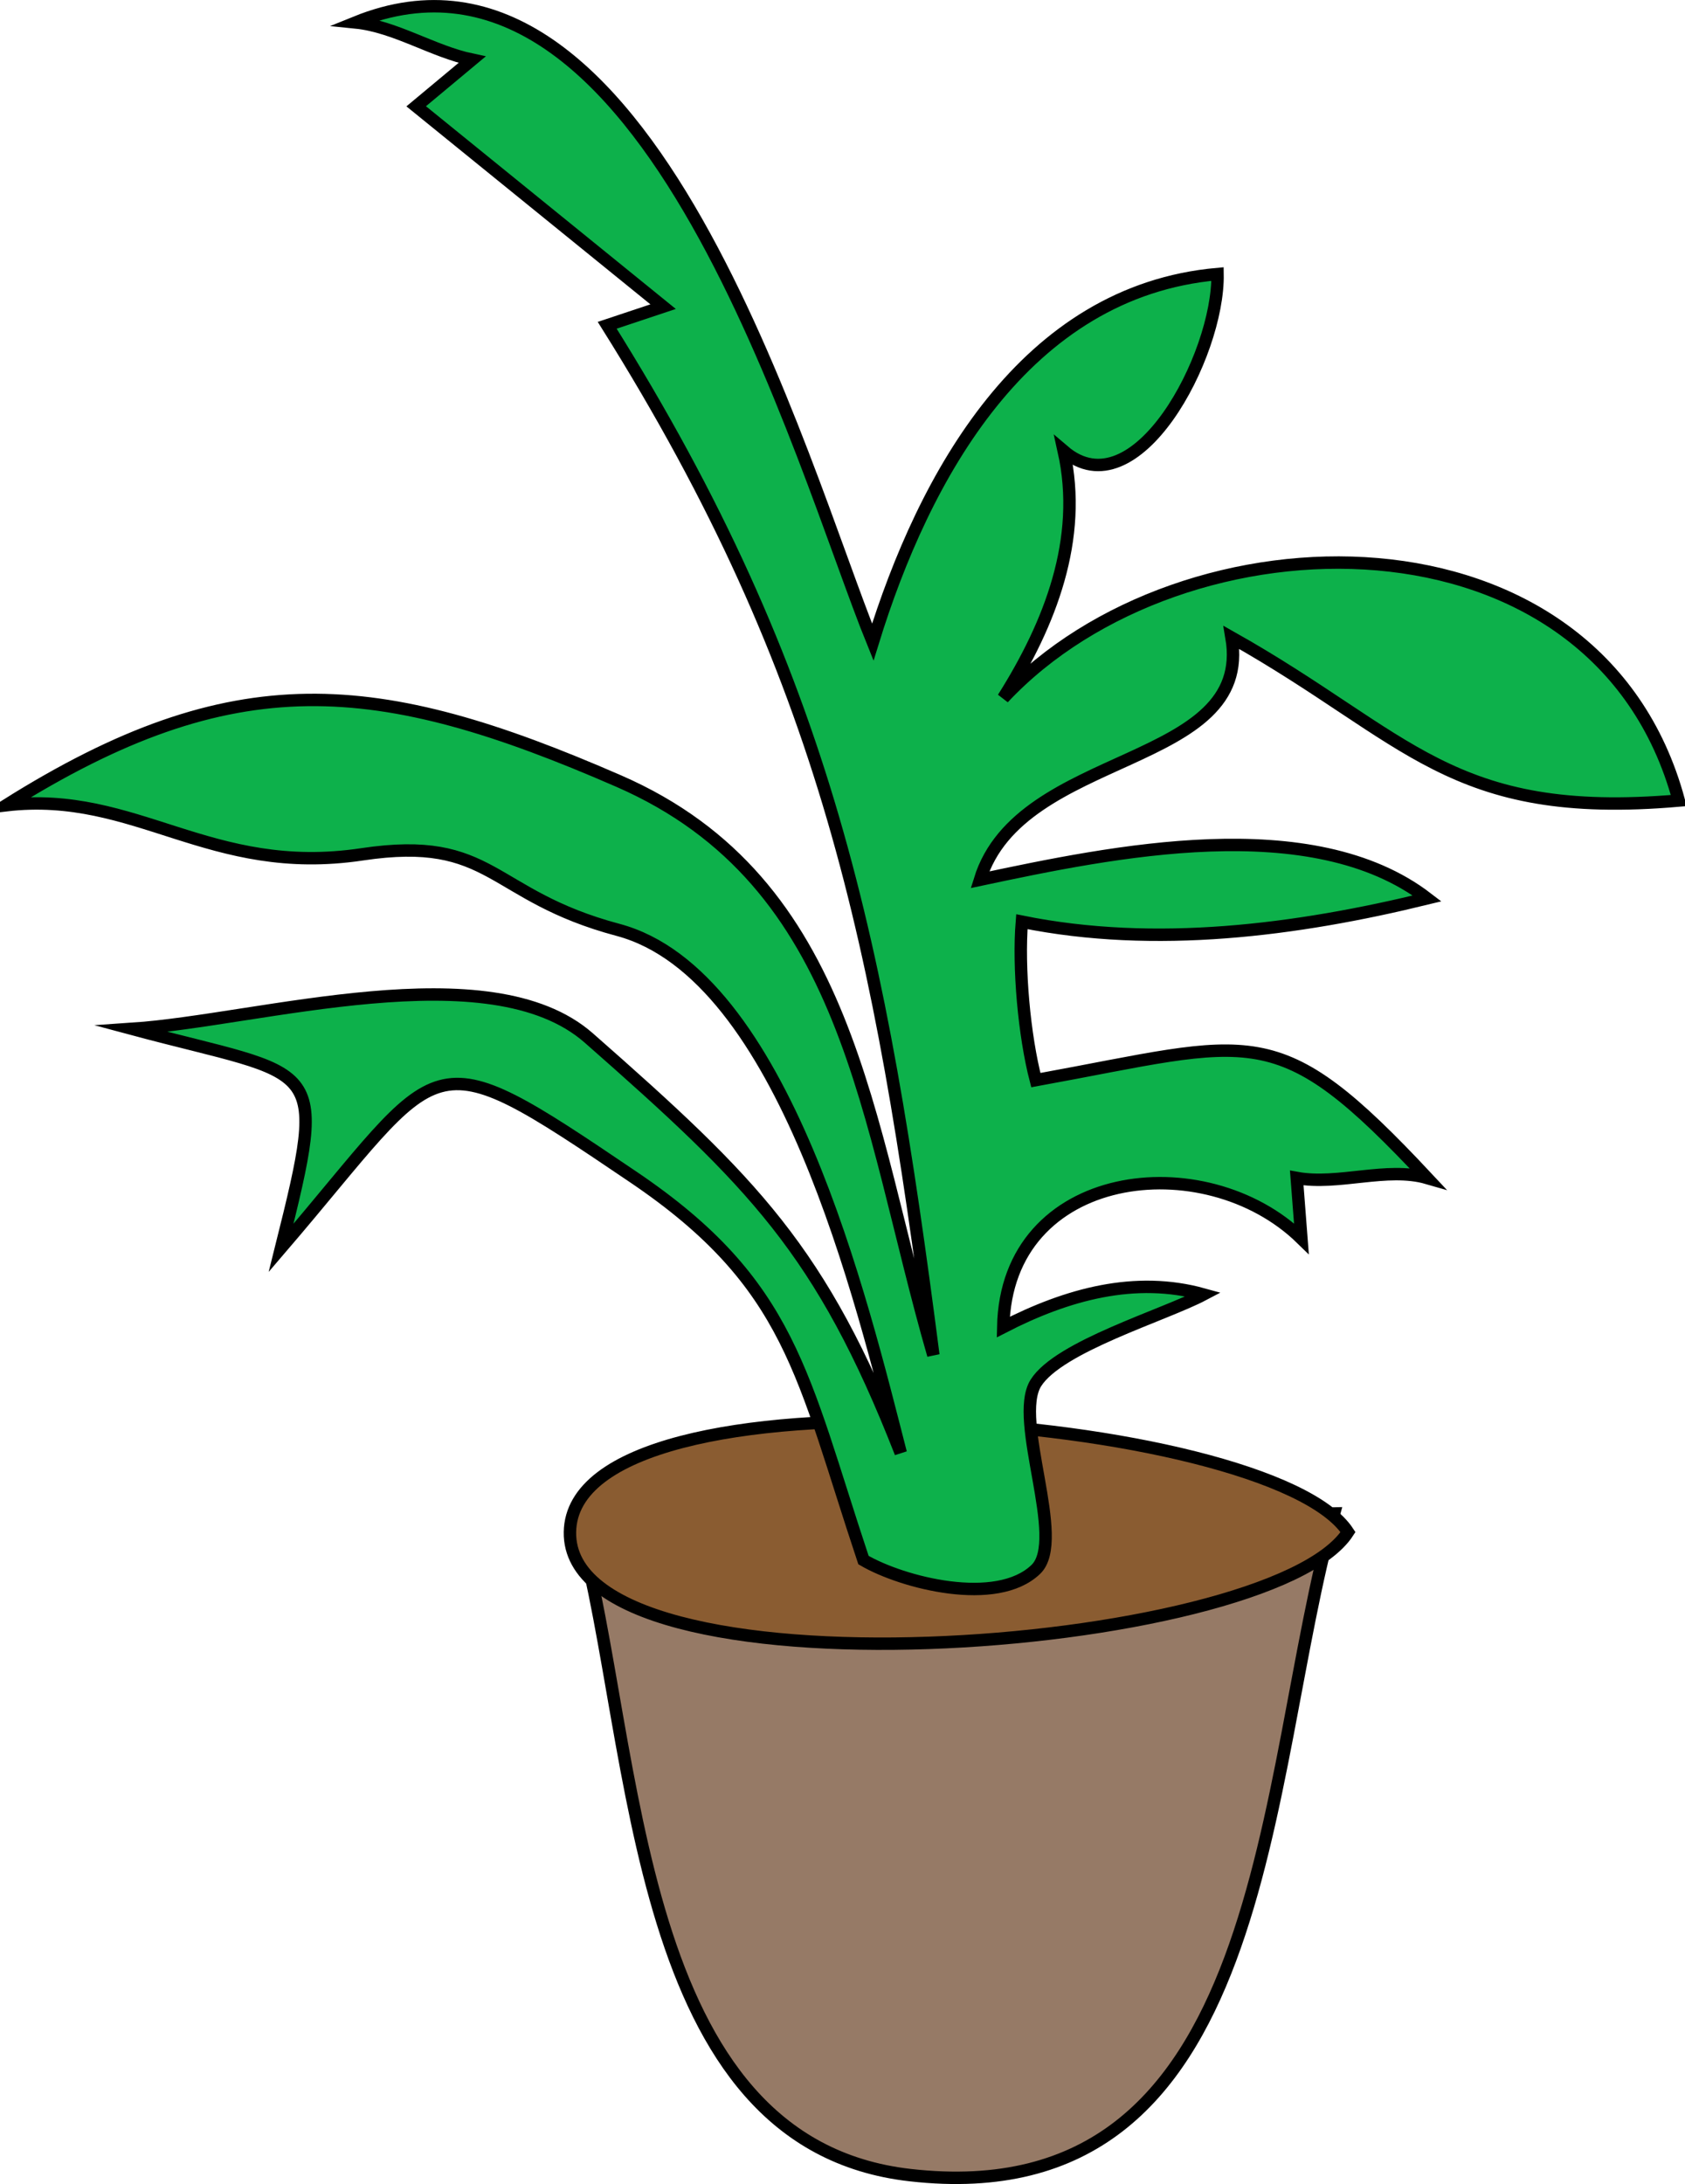 <svg xmlns="http://www.w3.org/2000/svg" xmlns:xlink="http://www.w3.org/1999/xlink" version="1.1" id="Layer_1" x="0px" y="0px" enable-background="new 0 0 822.05 841.89" xml:space="preserve" viewBox="275.72 246.28 271.25 351.54">
<path fill-rule="evenodd" clip-rule="evenodd" fill="#967A66" stroke="#000000" stroke-width="2" stroke-linecap="square" stroke-miterlimit="10" d="  M368.969,492.14c40.5-0.75,81.001-1.5,121.502-2.25c-11.935,42.578-9.849,113.134-68.25,106.5  C377.348,591.292,378.653,527.745,368.969,492.14z"/>
<path fill-rule="evenodd" clip-rule="evenodd" fill="#8A5C31" stroke="#000000" stroke-width="2" stroke-linecap="square" stroke-miterlimit="10" d="  M492.721,492.89c-12.662,19.655-125.682,27.896-125.252,0C367.9,464.902,480.192,473.684,492.721,492.89z"/>
<path fill-rule="evenodd" clip-rule="evenodd" fill="#0DB14B" stroke="#000000" stroke-width="2" stroke-linecap="square" stroke-miterlimit="10" d="  M414.721,497.39c-9.918-29.75-11.514-44.383-37.02-61.637c-33.999-22.999-30.01-19.79-56.732,11.387  c7.736-30.946,6.191-27.15-24-35.25c20.475-1.38,57.559-12.582,73.547,1.477c26.514,23.314,37.435,34.142,50.205,66.773  c-6.253-24.271-18.729-77.044-45.518-84.188c-20.818-5.552-20.027-15.331-41.196-12.156c-24.611,3.692-36.301-10.339-57.289-7.907  c36.667-23.048,59.717-20.834,98.605-3.884c37.407,16.306,39.756,54.685,50.647,92.384c-8.54-66.043-17.009-109.154-52.502-165.75  c3-1,6-2,9-3c-13.25-10.75-26.5-21.5-39.75-32.25c3-2.5,6-5,9-7.5c-6.29-1.318-12.381-5.357-18.75-6  c46.945-19.023,71.748,71.396,83.252,99.75c8.241-26.732,24.482-56.5,55.5-59.25c0.229,13.173-13.195,38.365-24.75,28.5  c3.156,14.17-2.234,27.831-9.75,39.75c28.807-30.778,95.616-32.153,108.75,16.5c-36.807,3.201-43.418-10.152-72-26.25  c3.593,21.15-33.982,17.891-40.5,39c21.272-4.512,53.419-11.258,72,3c-21.058,5.149-43.819,8.088-65.25,3.75  c-0.602,7.365,0.383,18.35,2.25,25.5c35.444-6.444,38.615-10.316,63,15.75c-6.466-1.869-14.343,1.22-21,0  c0.25,3.25,0.5,6.5,0.75,9.75c-15.523-15.125-47.481-11.396-48,14.25c10.277-5.291,21.262-8.31,32.25-5.25  c-6.359,3.356-23.311,8.359-27,14.25c-3.752,5.992,4.953,25.234,0,30C436.158,504.963,420.964,501.049,414.721,497.39z"/>
</svg>